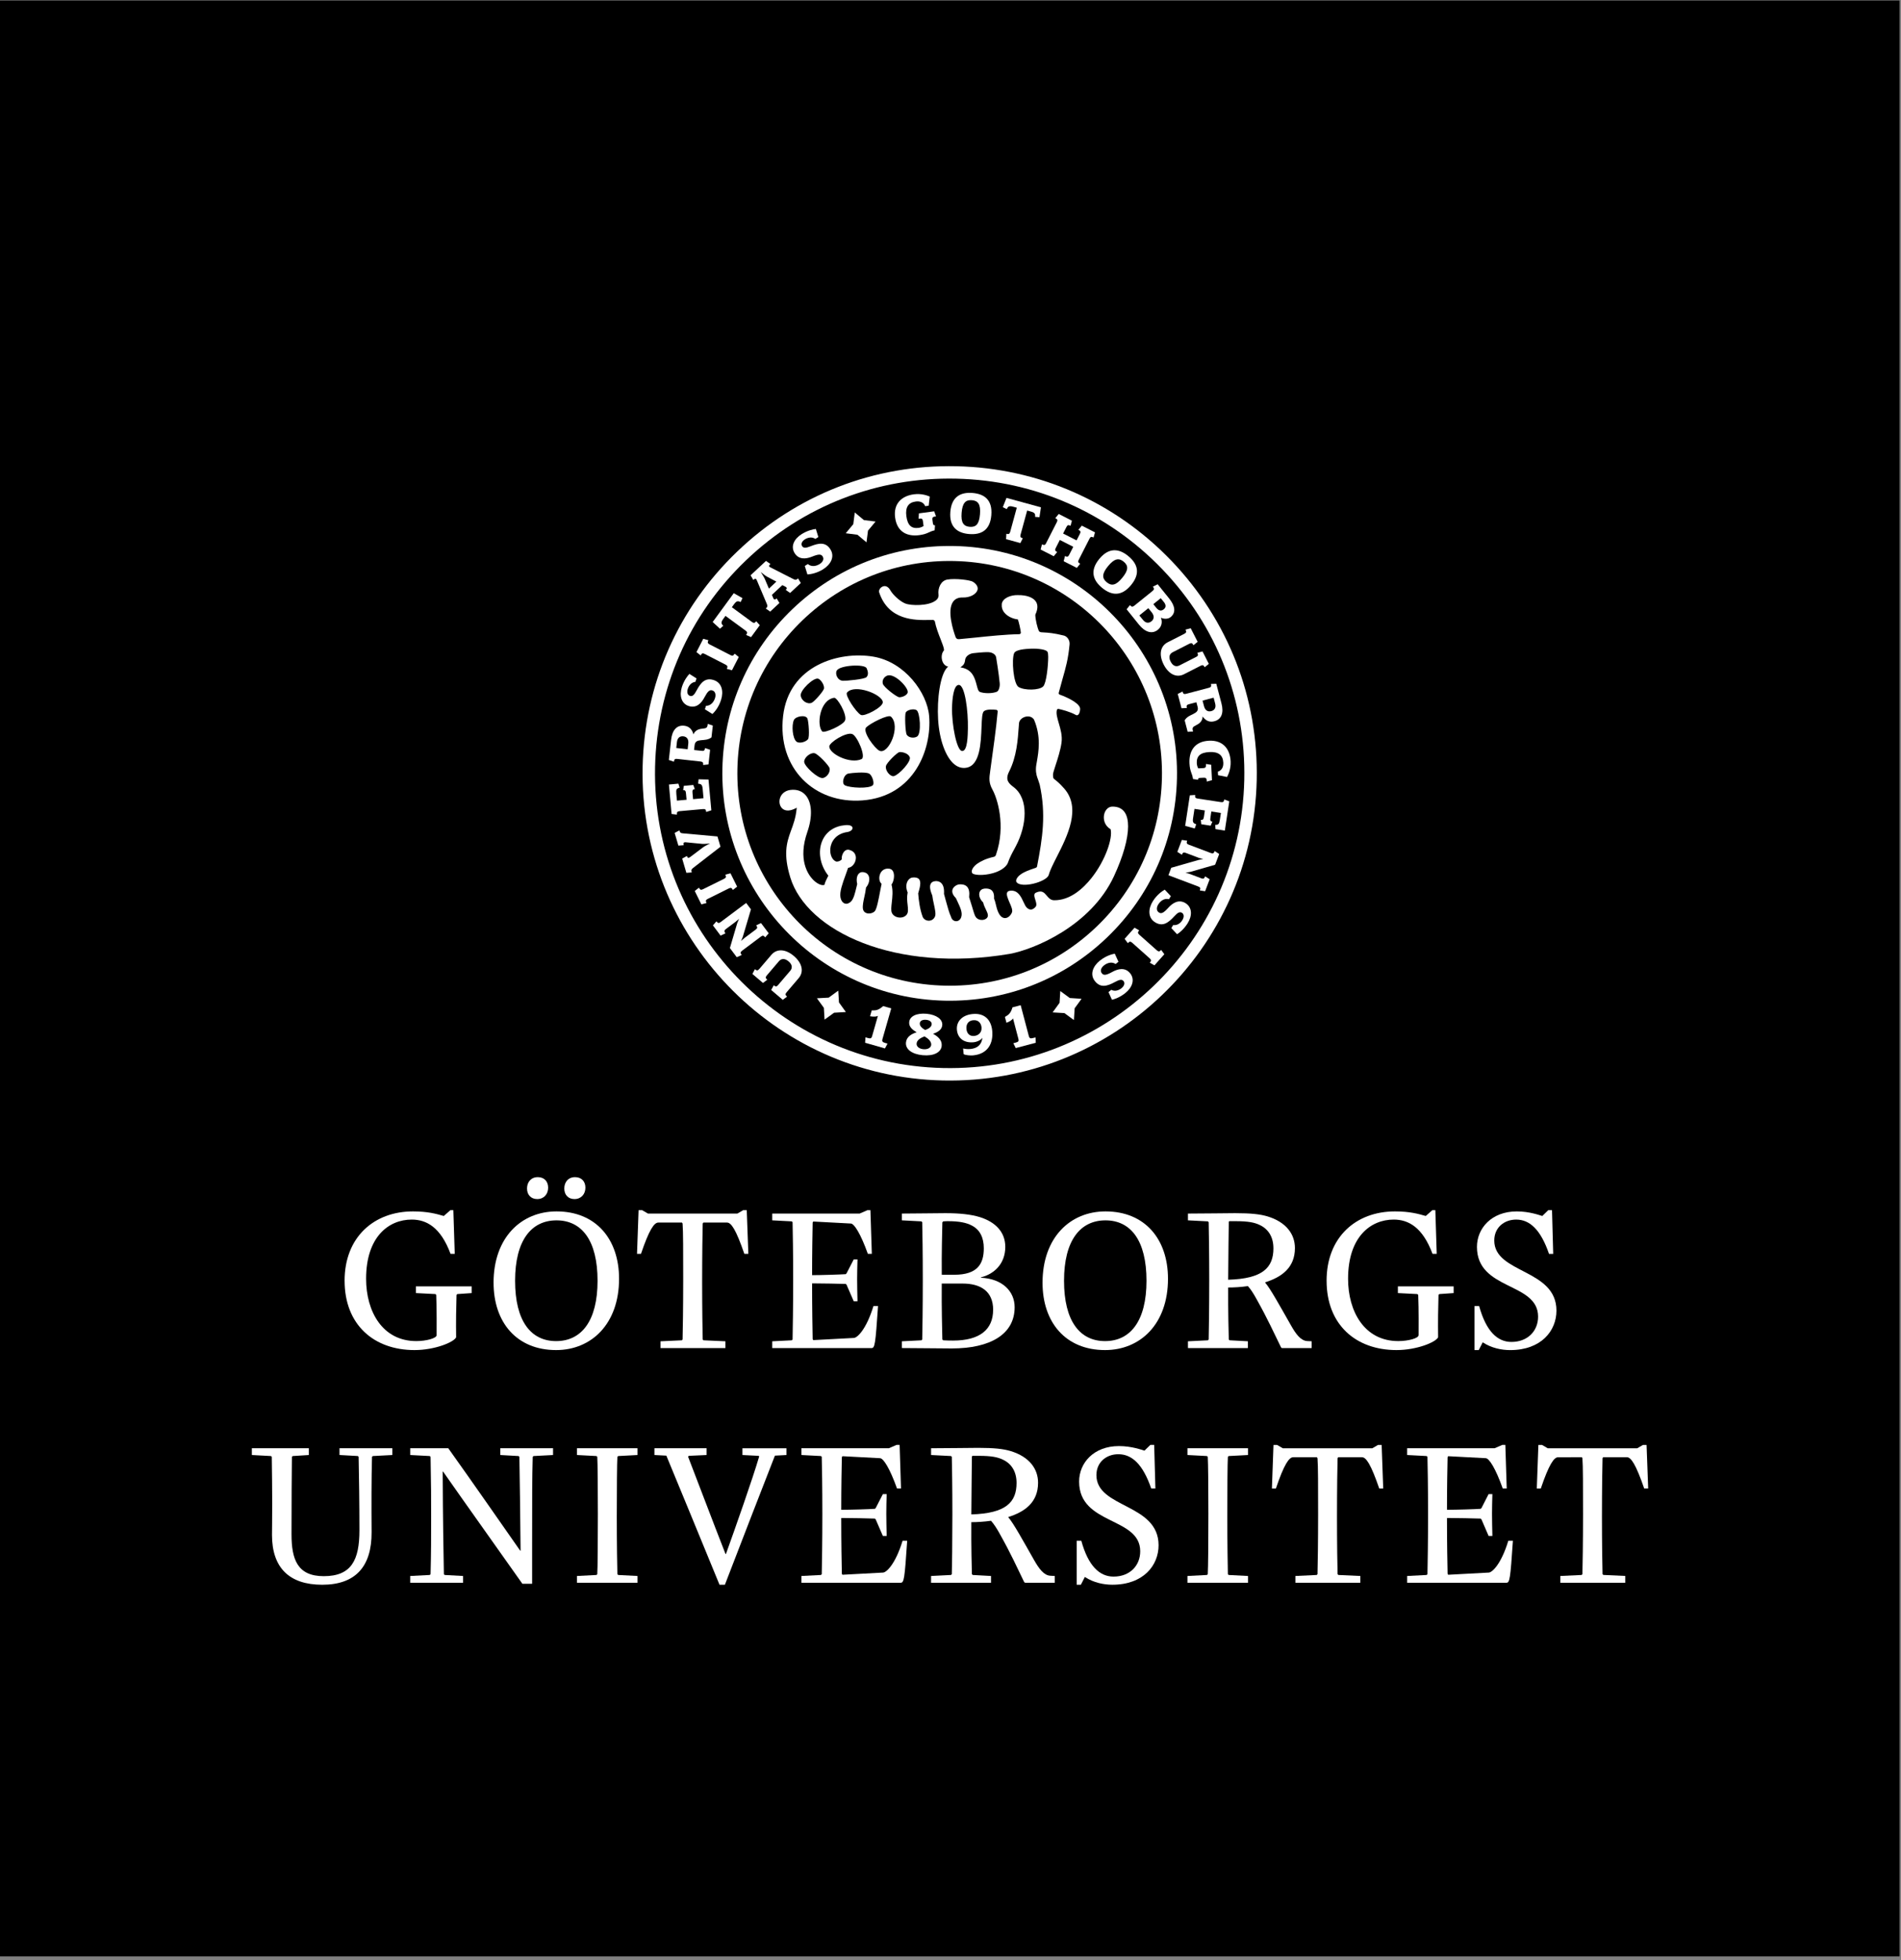 <?xml version="1.0" encoding="UTF-8" standalone="no"?>
<!-- Created with Inkscape (http://www.inkscape.org/) -->

<svg
   version="1.1"
   id="svg3472"
   width="136.067"
   height="140.267"
   viewBox="0 0 136.067 140.267"
   sodipodi:docname="gu_logo_black.svg"
   inkscape:version="1.2.2 (b0a8486541, 2022-12-01)"
   xmlns:inkscape="http://www.inkscape.org/namespaces/inkscape"
   xmlns:sodipodi="http://sodipodi.sourceforge.net/DTD/sodipodi-0.dtd"
   xmlns="http://www.w3.org/2000/svg"
   xmlns:svg="http://www.w3.org/2000/svg">
  <rect x="0" y="0" width="136.067" height="140.267" fill="#808080" stroke="none"/>
  <defs
     id="defs3476">
    <clipPath
       clipPathUnits="userSpaceOnUse"
       id="clipPath3492">
      <path
         d="M 135.242,802.02 V 201.523 H 885 V 802.02 Z"
         id="path3490" />
    </clipPath>
  </defs>
  <sodipodi:namedview
     id="namedview3474"
     pagecolor="#ffffff"
     bordercolor="#000000"
     borderopacity="0.25"
     inkscape:showpageshadow="2"
     inkscape:pageopacity="0.0"
     inkscape:pagecheckerboard="0"
     inkscape:deskcolor="#d1d1d1"
     showgrid="false"
     inkscape:zoom="2.1450138"
     inkscape:cx="30.302835"
     inkscape:cy="106.99232"
     inkscape:window-width="1920"
     inkscape:window-height="1029"
     inkscape:window-x="0"
     inkscape:window-y="27"
     inkscape:window-maximized="1"
     inkscape:current-layer="g3480">
    <inkscape:page
       x="0"
       y="0"
       id="page3478"
       width="136.067"
       height="140.267" />
  </sodipodi:namedview>
  <g
     id="g3480"
     inkscape:groupmode="layer"
     inkscape:label="Page 1"
     transform="matrix(1.333,0,0,-1.333,0,140.267)">
    <rect
       style="fill:#000000;fill-opacity:1;stroke:none;stroke-width:0.761;stroke-linecap:round;stroke-linejoin:bevel;stroke-dasharray:0.761, 0.761"
       id="rect2508"
       width="102"
       height="105"
       x="0"
       y="-105.2"
       transform="scale(1,-1)" />
    <g
       id="g3486"
       transform="scale(0.1)">
      <g
         id="g3488"
         clip-path="url(#clipPath3492)">
        <path
           d="m 425.508,725.273 c -23.543,-22.554 -36.903,-52.91 -37.61,-85.519 -1.449,-67.293 52.102,-123.231 119.387,-124.688 32.617,-0.707 63.535,11.325 87.078,33.868 23.547,22.558 36.907,52.933 37.61,85.523 1.457,67.293 -52.11,123.238 -119.395,124.684 -32.59,0.711 -63.496,-11.317 -87.07,-33.868 z m 81.953,-202.14 c -62.832,1.347 -112.852,53.594 -111.504,116.449 0.664,30.441 13.145,58.809 35.137,79.875 21.992,21.051 50.879,32.289 81.308,31.625 62.864,-1.352 112.871,-53.602 111.504,-116.449 -0.664,-30.442 -13.125,-58.809 -35.136,-79.879 -21.985,-21.035 -50.86,-32.293 -81.309,-31.621 v 0"
           style="fill:#ffffff;fill-opacity:1;fill-rule:nonzero;stroke:none"
           id="path3494" />
        <path
           d="m 395.891,756.215 c -31.825,-30.469 -49.871,-71.5 -50.828,-115.527 -1.961,-90.934 70.386,-166.485 161.292,-168.461 90.93,-1.969 166.477,70.402 168.45,161.32 v 0 c 0.957,44.019 -15.313,85.797 -45.75,117.613 -30.469,31.817 -71.516,49.863 -115.547,50.817 -44.035,0.957 -85.813,-15.289 -117.617,-45.762 z M 506.504,478.906 c -87.219,1.887 -156.649,74.399 -154.762,161.641 0.918,42.246 18.235,81.609 48.746,110.832 30.528,29.246 70.625,44.84 112.871,43.922 42.254,-0.918 81.621,-18.231 110.879,-48.766 29.219,-30.512 44.805,-70.605 43.887,-112.851 v 0 C 666.23,546.453 593.73,477.016 506.504,478.906 v 0"
           style="fill:#ffffff;fill-opacity:1;fill-rule:nonzero;stroke:none"
           id="path3496" />
      </g>
    </g>
    <path
       d="m 42.025,61.807 c -0.148,0.118 -0.207,0.342 -0.148,0.554 0.07,0.249 0.277,0.418 0.552,0.457 0.353,0.048 0.646,-0.056 0.846,-0.299 0.33,-0.407 0.36,-1.138 0.076,-1.954 -0.518,-1.486 0.034,-2.28 0.295,-2.552 0.208,-0.218 0.459,-0.339 0.606,-0.294 l 0.019,0.004 0.002,0.019 c 0.014,0.092 0.125,0.326 0.197,0.46 l 0.01,0.016 -0.014,0.016 c -0.438,0.559 -0.56,1.289 -0.312,1.862 0.211,0.486 0.648,0.783 1.228,0.834 0.277,0.025 0.386,-0.06 0.395,-0.141 0.012,-0.09 -0.092,-0.2 -0.281,-0.229 -0.619,-0.09 -0.876,-0.518 -0.912,-0.887 -0.029,-0.332 0.105,-0.626 0.322,-0.7 0.117,-0.002 0.209,0.035 0.283,0.109 l 0.01,0.01 -0.002,0.013 c -0.012,0.162 0.06,0.353 0.17,0.445 0.068,0.057 0.146,0.076 0.229,0.055 0.341,-0.086 0.365,-0.347 0.359,-0.455 -0.012,-0.25 -0.191,-0.478 -0.4,-0.51 l -0.016,-0.004 -0.137,-0.387 c -0.154,-0.421 -0.327,-0.9 -0.275,-1.18 0.033,-0.188 0.119,-0.31 0.24,-0.348 0.105,-0.033 0.226,0.007 0.33,0.112 0.141,0.14 0.213,0.443 0.297,0.793 l 0.035,0.144 -0.002,0.006 c -0.057,0.248 -0.016,0.468 0.109,0.572 0.088,0.074 0.207,0.083 0.347,0.024 0.091,-0.039 0.156,-0.12 0.182,-0.229 0.041,-0.172 -0.019,-0.387 -0.16,-0.558 L 46.5,57.579 v -0.01 c -0.016,-0.158 -0.052,-0.326 -0.088,-0.49 -0.051,-0.235 -0.101,-0.457 -0.078,-0.635 0.016,-0.118 0.084,-0.203 0.199,-0.239 0.148,-0.047 0.342,0 0.44,0.107 0.103,0.115 0.198,0.595 0.295,1.118 l 0.07,0.348 -0.012,0.013 c -0.108,0.095 -0.143,0.3 -0.08,0.485 0.062,0.188 0.206,0.304 0.393,0.319 0.15,0.012 0.258,-0.039 0.316,-0.151 0.111,-0.216 0.017,-0.576 -0.077,-0.691 l -0.011,-0.011 0.006,-0.015 c 0.084,-0.318 0.044,-0.667 0.012,-0.949 -0.026,-0.232 -0.049,-0.431 0.004,-0.554 0.055,-0.127 0.184,-0.221 0.348,-0.248 0.169,-0.029 0.334,0.021 0.434,0.131 0.111,0.125 0.088,0.315 0.064,0.539 -0.023,0.197 -0.048,0.421 8e-4,0.661 l 0.002,0.009 -0.004,0.008 c -0.094,0.23 -0.089,0.457 0.013,0.621 0.064,0.104 0.159,0.168 0.263,0.175 0.166,0.013 0.281,-0.019 0.342,-0.095 0.127,-0.155 0.033,-0.475 -0.041,-0.731 l -0.008,-0.026 c 0.026,-0.361 0.09,-0.861 0.238,-1.253 0.047,-0.126 0.176,-0.212 0.322,-0.215 0.152,-0.005 0.281,0.081 0.344,0.228 0.055,0.13 -0.003,0.397 -0.065,0.679 -0.033,0.152 -0.068,0.312 -0.082,0.447 -0.129,0.302 -0.154,0.514 -0.076,0.641 0.045,0.077 0.127,0.12 0.246,0.129 0.07,0.007 0.205,0 0.311,-0.104 0.117,-0.114 0.166,-0.309 0.148,-0.582 0,-0.009 0.109,-0.401 0.109,-0.401 0.084,-0.302 0.167,-0.615 0.273,-0.842 0.034,-0.127 0.137,-0.216 0.258,-0.222 0.123,-0.006 0.232,0.073 0.281,0.207 0.088,0.242 -0.041,0.516 -0.204,0.865 l -0.081,0.171 c -0.168,0.166 -0.225,0.324 -0.176,0.466 0.055,0.152 0.229,0.256 0.362,0.268 0.125,0.009 0.3,-0.004 0.414,-0.122 0.106,-0.112 0.144,-0.3 0.114,-0.557 l -0.003,-0.005 0.158,-0.505 c 0.059,-0.197 0.107,-0.369 0.158,-0.489 0.053,-0.122 0.159,-0.204 0.299,-0.227 0.134,-0.023 0.266,0.017 0.344,0.103 0.104,0.115 0.029,0.27 -0.057,0.45 -0.055,0.112 -0.115,0.237 -0.143,0.371 l -0.002,0.009 -0.008,0.006 c -0.172,0.168 -0.244,0.383 -0.186,0.547 0.041,0.115 0.138,0.182 0.275,0.194 0.172,0.013 0.303,-0.023 0.385,-0.105 0.091,-0.089 0.131,-0.234 0.118,-0.434 l -7e-4,-0.008 0.004,-0.007 c 0.045,-0.102 0.072,-0.212 0.1,-0.331 0.039,-0.165 0.082,-0.334 0.176,-0.492 0.089,-0.142 0.206,-0.216 0.33,-0.207 0.143,0.012 0.275,0.127 0.35,0.299 0.051,0.125 -0.035,0.324 -0.129,0.535 -0.092,0.216 -0.189,0.439 -0.121,0.552 0.029,0.049 0.086,0.076 0.178,0.084 0.398,0.031 0.566,-0.331 0.699,-0.62 0.059,-0.124 0.107,-0.231 0.169,-0.289 0.075,-0.073 0.15,-0.106 0.224,-0.104 0.109,0.003 0.194,0.084 0.248,0.144 0.08,0.088 0.033,0.235 -0.012,0.377 -0.062,0.194 -0.094,0.327 0.033,0.386 0.32,0.148 0.441,0.004 0.582,-0.162 0.1,-0.118 0.203,-0.243 0.389,-0.246 0.872,-0.013 1.574,0.642 2.013,1.194 0.753,0.953 1.145,2.139 1.027,2.61 l -0.003,0.012 -0.01,0.006 c -0.324,0.192 -0.398,0.545 -0.33,0.809 0.062,0.237 0.232,0.393 0.429,0.397 0.309,0.005 0.536,-0.102 0.678,-0.319 0.117,-0.178 0.173,-0.43 0.173,-0.742 0,-0.664 -0.259,-1.596 -0.754,-2.668 -1.245,-2.692 -4.333,-3.95 -5.604,-4.178 -6.154,-1.038 -10.896,1.217 -11.781,4.106 -0.373,1.225 -0.207,1.842 0.029,2.484 0.131,0.352 0.266,0.717 0.312,1.202 l 0.006,0.055 -0.049,-0.026 c -0.291,-0.154 -0.542,-0.167 -0.707,-0.033 v 0"
       style="fill:#ffffff;fill-opacity:1;fill-rule:nonzero;stroke:none;stroke-width:0.1"
       id="path3498" />
    <path
       d="m 50.242,72.985 c 0.117,0.089 0.17,0.2 0.152,0.329 -0.043,0.339 0.125,0.739 0.471,0.799 0.436,0.076 1.236,-0.024 1.383,-0.121 0.201,-0.132 0.285,-0.289 0.238,-0.445 -0.076,-0.233 -0.418,-0.407 -0.785,-0.396 -0.232,0.008 -0.408,-0.067 -0.52,-0.221 -0.348,-0.478 0.009,-1.57 0.127,-1.893 0.031,-0.094 0.105,-0.138 0.205,-0.122 -0.003,0 0.859,0.084 0.859,0.084 0.723,0.075 1.621,0.17 2.367,0.182 -0.002,0 0.059,0.027 0.059,0.027 l 0.018,0.053 c -0.014,0.169 -0.115,0.607 -0.158,0.699 l -0.008,0.016 -0.018,0.002 c -0.174,0.016 -0.505,0.122 -0.695,0.352 -0.115,0.136 -0.162,0.298 -0.145,0.48 0.048,0.312 0.495,0.486 0.878,0.468 0.451,0.007 0.81,-0.124 0.955,-0.35 0.115,-0.177 0.103,-0.412 -0.031,-0.696 l -0.002,-0.006 v -0.006 c 0,-0.239 0.113,-0.707 0.193,-0.868 0.029,-0.058 0.113,-0.067 0.129,-0.068 l 0.127,-0.008 c 0.238,-0.014 0.536,-0.032 1.088,-0.169 0.164,-0.042 0.324,-0.241 0.303,-0.472 -0.073,-0.787 -0.203,-1.241 -0.382,-1.869 l -0.2,-0.732 c -0.007,-0.029 0.003,-0.079 0.04,-0.092 v 0 c 0.523,-0.188 1.125,-0.506 1.109,-0.784 -0.016,-0.225 -0.084,-0.293 -0.125,-0.316 -0.032,-0.016 -0.068,-0.016 -0.102,0.002 -0.314,0.179 -0.787,0.296 -0.941,0.326 -0.025,0.006 -0.07,-0.022 -0.078,-0.049 -0.056,-0.188 0.016,-0.432 0.098,-0.714 0.094,-0.318 0.201,-0.679 0.148,-1.05 -0.055,-0.404 -0.211,-0.882 -0.325,-1.231 -0.077,-0.239 -0.134,-0.412 -0.132,-0.48 0.003,-0.19 0.007,-0.201 0.117,-0.284 0.077,-0.059 0.222,-0.17 0.479,-0.46 0.939,-1.057 0.17,-2.569 -0.391,-3.672 -0.195,-0.384 -0.365,-0.718 -0.432,-0.969 -0.043,-0.17 -0.389,-0.368 -0.818,-0.471 -0.425,-0.102 -0.777,-0.076 -0.901,0.064 -0.027,0.029 -0.036,0.066 -0.032,0.111 0.013,0.102 0.103,0.222 0.245,0.322 0.227,0.157 0.455,0.233 0.801,0.35 0.047,0.016 0.078,0.051 0.079,0.094 0.293,1.508 0.488,2.791 0.138,4.378 l -0.08,0.245 c -0.062,0.166 -0.129,0.338 -0.121,0.613 0,0.096 0.023,0.228 0.051,0.381 0.092,0.532 0.233,1.333 -0.154,2.248 -0.096,0.146 -0.273,0.204 -0.462,0.153 -0.164,-0.043 -0.335,-0.173 -0.346,-0.364 L 54.707,66.272 c -0.055,-0.777 -0.113,-1.658 -0.525,-2.475 -0.23,-0.457 0.006,-0.64 0.236,-0.818 l 0.014,-0.01 c 0.829,-0.642 0.691,-2.07 0.125,-3.148 l -0.087,-0.165 c -0.116,-0.21 -0.246,-0.451 -0.355,-0.757 l -0.039,-0.078 c -0.187,-0.277 -0.612,-0.479 -1.143,-0.546 -0.371,-0.045 -0.646,-4e-4 -0.716,0.065 -0.03,0.033 -0.042,0.079 -0.036,0.131 0.019,0.138 0.157,0.296 0.286,0.384 0.185,0.126 0.439,0.27 0.906,0.376 0.008,0.001 0.082,0.021 0.105,0.104 0.55,1.586 0.06,3.05 -0.176,3.48 -0.22,0.4 -0.19,0.621 -0.127,1.06 l 0.043,0.317 c 0.09,0.638 0.278,1.969 0.353,2.839 0.004,0.032 -0.023,0.083 -0.071,0.088 -0.151,0.017 -0.52,0.046 -0.665,-0.071 -0.101,-0.082 -0.113,-0.403 -0.131,-0.846 -0.033,-0.874 -0.08,-2.07 -0.82,-2.191 -0.225,-0.037 -0.438,0.024 -0.631,0.178 -0.473,0.377 -0.818,1.329 -0.881,2.421 -0.064,1.077 0.107,2.418 0.502,2.796 l 0.037,0.035 -0.049,0.014 c -0.125,0.037 -0.225,0.152 -0.272,0.316 -0.055,0.195 -0.019,0.411 0.092,0.535 l 0.008,0.008 v 0.011 c 0,0.12 -0.08,0.322 -0.18,0.578 -0.113,0.283 -0.25,0.636 -0.315,0.972 -0.005,0.03 -0.06,0.068 -0.095,0.071 l -0.236,-0.002 c -0.698,-0.013 -2.152,-0.039 -2.655,1.477 -0.038,0.111 0.046,0.256 0.18,0.316 0.154,0.068 0.309,-0.005 0.416,-0.195 0.133,-0.237 0.502,-0.591 0.801,-0.712 0.316,-0.128 1.252,-0.138 1.631,0.155 z m 0.878,-5.738 c -0.02,-0.909 0.247,-2.303 0.532,-2.336 0.307,-0.035 0.312,0.861 0.32,1.211 0.018,0.909 -0.152,2.329 -0.487,2.335 -0.286,0.007 -0.357,-0.788 -0.364,-1.209 z m 1.138,2.914 C 52.039,70.135 51.847,69.981 51.826,69.817 51.803,69.605 51.736,69.522 51.625,69.443 l -0.057,-0.04 0.067,-0.014 c 0.583,-0.113 0.706,-0.567 0.798,-0.898 0.047,-0.176 0.085,-0.371 0.182,-0.409 0.227,-0.087 0.645,-0.094 0.906,0.006 0.119,0.045 0.18,0.303 0.158,0.474 -0.039,0.456 -0.193,1.39 -0.193,1.39 -0.051,0.195 -0.277,0.259 -0.413,0.265 -0.118,0.002 -0.352,-0.004 -0.815,-0.056 z m 3.129,0.243 c -0.373,-0.012 -0.852,-0.058 -0.932,-0.243 -0.144,-0.337 -0.041,-1.651 0.24,-1.817 0.324,-0.19 1.1,-0.181 1.318,0.031 0.172,0.166 0.271,1.117 0.271,1.583 0,0.127 -0.011,0.226 -0.038,0.275 -0.062,0.127 -0.506,0.182 -0.859,0.171 v 0"
       style="fill:#ffffff;fill-opacity:1;fill-rule:nonzero;stroke:none;stroke-width:0.1"
       id="path3500" />
    <path
       d="m 45.898,77.715 -0.08,-0.629 -0.406,-0.487 0.629,-0.08 0.486,-0.407 0.081,0.629 0.406,0.486 -0.629,0.081 -0.486,0.407 v 0"
       style="fill:#ffffff;fill-opacity:1;fill-rule:nonzero;stroke:none;stroke-width:0.1"
       id="path3502" />
    <path
       d="m 57.666,50.466 -0.512,0.374 -0.633,0.037 0.373,0.514 0.039,0.633 0.51,-0.375 0.633,-0.041 -0.372,-0.51 -0.039,-0.632 v 0"
       style="fill:#ffffff;fill-opacity:1;fill-rule:nonzero;stroke:none;stroke-width:0.1"
       id="path3504" />
    <path
       d="m 44.275,50.489 0.512,0.371 0.633,0.037 -0.371,0.515 -0.038,0.633 -0.512,-0.375 -0.634,-0.035 0.373,-0.513 0.037,-0.633 v 0"
       style="fill:#ffffff;fill-opacity:1;fill-rule:nonzero;stroke:none;stroke-width:0.1"
       id="path3506" />
    <path
       d="m 40.773,53.21 0.645,0.756 c 0.293,0.345 0.762,0.319 1.209,-0.061 0.451,-0.384 0.551,-0.845 0.258,-1.189 l -0.645,-0.756 c -0.08,-0.094 -0.084,-0.145 0.021,-0.236 l -0.229,-0.173 -0.623,0.53 0.139,0.253 c 0.105,-0.089 0.156,-0.078 0.234,0.015 l 0.649,0.76 c 0.128,0.15 0.116,0.335 -0.085,0.505 -0.207,0.177 -0.393,0.161 -0.521,0.011 l -0.648,-0.76 c -0.079,-0.093 -0.082,-0.145 0.021,-0.234 l -0.229,-0.173 -0.568,0.483 0.135,0.256 c 0.105,-0.091 0.156,-0.079 0.236,0.014 v 0"
       style="fill:#ffffff;fill-opacity:1;fill-rule:nonzero;stroke:none;stroke-width:0.1"
       id="path3508" />
    <path
       d="m 38.701,55.731 1.364,1.022 0.258,-0.343 -0.428,-1.443 c -0.029,-0.1 -0.107,-0.258 -0.107,-0.258 0,0 0.123,0.114 0.184,0.161 l 0.602,0.45 c 0.095,0.071 0.113,0.12 0.03,0.231 l 0.26,0.122 0.412,-0.548 -0.188,-0.219 c -0.084,0.111 -0.139,0.109 -0.232,0.039 l -1.004,-0.752 c -0.097,-0.073 -0.111,-0.123 -0.027,-0.234 l -0.264,-0.119 -0.369,0.492 0.387,1.312 c 0.031,0.102 0.112,0.263 0.112,0.263 0,0 -0.126,-0.117 -0.195,-0.168 L 38.982,55.355 C 38.885,55.282 38.871,55.232 38.953,55.121 l -0.26,-0.122 -0.412,0.55 0.189,0.217 c 0.083,-0.112 0.134,-0.109 0.231,-0.035 v 0"
       style="fill:#ffffff;fill-opacity:1;fill-rule:nonzero;stroke:none;stroke-width:0.1"
       id="path3510" />
    <path
       d="M 39.225,58.344 39.58,57.628 39.353,57.45 c -0.062,0.125 -0.115,0.132 -0.223,0.08 l -1.12,-0.556 c -0.111,-0.055 -0.134,-0.1 -0.072,-0.225 l -0.278,-0.072 -0.355,0.718 0.226,0.178 c 0.062,-0.125 0.113,-0.135 0.222,-0.081 l 1.123,0.555 c 0.105,0.052 0.132,0.101 0.071,0.225 l 0.277,0.072 v 0"
       style="fill:#ffffff;fill-opacity:1;fill-rule:nonzero;stroke:none;stroke-width:0.1"
       id="path3512" />
    <path
       d="m 36.681,60.489 1.844,-0.167 0.162,-0.551 -1.46,-1.131 c -0.107,-0.082 -0.119,-0.126 -0.083,-0.249 l -0.289,-0.021 -0.225,0.764 0.253,0.14 c 0.035,-0.109 0.08,-0.125 0.173,-0.059 l 0.706,0.532 c 0.118,0.082 0.366,0.2 0.366,0.2 0,0 -0.274,-0.032 -0.418,-0.023 l -0.887,0.086 c -0.119,0.008 -0.144,-0.043 -0.111,-0.156 l -0.286,-0.022 -0.201,0.68 0.254,0.137 c 0.037,-0.127 0.07,-0.15 0.204,-0.161 v 0"
       style="fill:#ffffff;fill-opacity:1;fill-rule:nonzero;stroke:none;stroke-width:0.1"
       id="path3514" />
    <path
       d="m 38.044,63.378 0.152,-1.653 -0.276,-0.088 c -0.013,0.14 -0.059,0.166 -0.177,0.155 L 36.496,61.68 C 36.375,61.669 36.334,61.633 36.348,61.494 l -0.287,0.037 -0.143,1.579 0.509,0.047 0.066,-0.218 c -0.165,-0.039 -0.199,-0.088 -0.177,-0.327 l 0.033,-0.366 0.517,0.047 -0.031,0.331 c -0.013,0.143 -0.041,0.193 -0.152,0.183 l 0.035,0.232 0.509,0.047 0.081,-0.223 C 37.192,62.852 37.171,62.8 37.185,62.657 l 0.03,-0.332 0.561,0.051 -0.046,0.508 c -0.021,0.223 -0.087,0.259 -0.242,0.273 l 0.023,0.235 0.532,-0.014 v 0"
       style="fill:#ffffff;fill-opacity:1;fill-rule:nonzero;stroke:none;stroke-width:0.1"
       id="path3516" />
    <path
       d="m 38.275,66.276 -0.071,-0.633 c -0.335,-0.277 -0.859,0.009 -0.907,-0.424 l -0.029,-0.255 0.407,-0.045 c 0.118,-0.014 0.165,0.01 0.181,0.148 l 0.274,-0.091 -0.088,-0.787 -0.287,-0.031 c 0.016,0.142 -0.026,0.173 -0.143,0.188 l -1.245,0.138 c -0.117,0.015 -0.165,-0.012 -0.18,-0.15 l -0.273,0.094 0.121,1.078 c 0.057,0.522 0.306,0.806 0.704,0.761 0.26,-0.029 0.424,-0.188 0.495,-0.464 0.102,0.257 0.355,0.296 0.507,0.31 0.176,0.016 0.24,0.045 0.257,0.206 l 0.006,0.048 z m -1.927,-0.887 -0.035,-0.318 0.611,-0.068 0.034,0.307 c 0.026,0.232 -0.078,0.366 -0.264,0.387 -0.187,0.021 -0.32,-0.079 -0.346,-0.307 v 0"
       style="fill:#ffffff;fill-opacity:1;fill-rule:nonzero;stroke:none;stroke-width:0.1"
       id="path3518" />
    <path
       d="M 38.718,67.653 C 38.59,67.252 38.367,67.002 38.255,66.896 l -0.405,0.254 0.06,0.186 c 0.256,-0.002 0.416,0.203 0.484,0.414 0.052,0.162 0.03,0.357 -0.142,0.412 -0.148,0.047 -0.25,-0.044 -0.418,-0.358 -0.166,-0.323 -0.434,-0.613 -0.85,-0.48 -0.403,0.129 -0.515,0.565 -0.369,1.024 0.114,0.351 0.3,0.595 0.403,0.701 l 0.382,-0.243 -0.059,-0.183 c -0.223,-0.024 -0.356,-0.207 -0.409,-0.373 -0.059,-0.182 -0.018,-0.338 0.119,-0.381 0.132,-0.043 0.229,0.055 0.351,0.288 0.227,0.428 0.47,0.708 0.923,0.561 0.444,-0.143 0.537,-0.615 0.392,-1.065 v 0"
       style="fill:#ffffff;fill-opacity:1;fill-rule:nonzero;stroke:none;stroke-width:0.1"
       id="path3520" />
    <path
       d="m 39.669,69.956 -0.366,-0.713 -0.277,0.077 c 0.062,0.124 0.037,0.172 -0.066,0.226 l -1.116,0.572 c -0.109,0.055 -0.159,0.047 -0.223,-0.078 l -0.224,0.181 0.365,0.713 0.277,-0.076 C 37.977,70.734 38,70.687 38.107,70.63 l 1.115,-0.571 c 0.103,-0.053 0.159,-0.045 0.223,0.077 l 0.224,-0.18 v 0"
       style="fill:#ffffff;fill-opacity:1;fill-rule:nonzero;stroke:none;stroke-width:0.1"
       id="path3522" />
    <path
       d="m 39.767,72.905 c -0.132,0.068 -0.213,0.074 -0.346,-0.107 l -0.124,-0.17 1.076,-0.789 c 0.096,-0.069 0.148,-0.074 0.232,0.037 l 0.192,-0.213 -0.469,-0.64 -0.264,0.117 c 0.084,0.115 0.062,0.163 -0.031,0.234 l -1.078,0.79 -0.123,-0.169 C 38.698,71.811 38.73,71.737 38.834,71.631 l -0.173,-0.158 -0.393,0.362 1.132,1.546 0.468,-0.264 -0.1,-0.212 v 0"
       style="fill:#ffffff;fill-opacity:1;fill-rule:nonzero;stroke:none;stroke-width:0.1"
       id="path3524" />
    <path
       d="m 43,73.928 -0.575,-0.535 -0.234,0.165 c 0.075,0.071 0.083,0.12 -0.028,0.179 l -0.155,0.078 -0.559,-0.522 0.066,-0.161 c 0.049,-0.121 0.106,-0.105 0.188,-0.03 l 0.15,-0.246 -0.497,-0.463 -0.236,0.165 c 0.092,0.086 0.105,0.132 0.053,0.254 l -0.539,1.272 c -0.034,0.078 -0.085,0.102 -0.185,0.009 l -0.146,0.25 0.827,0.771 0.237,-0.164 c -0.1,-0.095 -0.088,-0.14 -0.007,-0.179 l 1.237,-0.629 c 0.115,-0.06 0.161,-0.055 0.255,0.033 z m -1.828,0.348 c -0.107,0.062 -0.324,0.245 -0.324,0.245 0,0 0.156,-0.243 0.209,-0.352 l 0.231,-0.541 0.4,0.375 -0.516,0.274 v 0"
       style="fill:#ffffff;fill-opacity:1;fill-rule:nonzero;stroke:none;stroke-width:0.1"
       id="path3526" />
    <path
       d="m 44.199,74.665 c -0.357,-0.221 -0.689,-0.268 -0.844,-0.277 l -0.141,0.456 0.164,0.102 c 0.195,-0.166 0.449,-0.115 0.638,0.003 0.145,0.09 0.254,0.251 0.158,0.405 -0.082,0.133 -0.221,0.129 -0.551,-0.002 -0.336,-0.139 -0.729,-0.185 -0.957,0.184 -0.223,0.361 -0.027,0.764 0.384,1.019 0.312,0.194 0.611,0.26 0.758,0.274 l 0.134,-0.433 -0.162,-0.1 c -0.185,0.127 -0.404,0.073 -0.553,-0.019 -0.164,-0.101 -0.232,-0.246 -0.158,-0.367 0.074,-0.119 0.211,-0.108 0.457,-0.009 0.447,0.181 0.814,0.236 1.066,-0.169 0.246,-0.396 0.01,-0.816 -0.393,-1.065 v 0"
       style="fill:#ffffff;fill-opacity:1;fill-rule:nonzero;stroke:none;stroke-width:0.1"
       id="path3528" />
    <path
       d="m 50.222,77.501 c -0.146,-0.019 -0.169,-0.068 -0.155,-0.182 l 0.023,-0.166 c 0.016,-0.11 0.043,-0.135 0.116,-0.125 l -0.02,-0.272 c -0.305,-0.062 -0.357,-0.195 -0.822,-0.258 -0.623,-0.085 -1.192,0.147 -1.299,0.94 -0.1,0.727 0.325,1.16 1.002,1.252 0.408,0.055 0.723,-0.064 0.857,-0.12 l -0.058,-0.492 -0.186,-0.025 c -0.092,0.215 -0.291,0.28 -0.51,0.25 -0.389,-0.053 -0.566,-0.301 -0.502,-0.787 0.066,-0.49 0.273,-0.678 0.658,-0.628 0.091,0.013 0.205,0.056 0.266,0.1 L 49.557,77.25 c -0.016,0.114 -0.049,0.155 -0.197,0.135 l -0.037,-0.005 0.019,0.287 0.82,0.111 0.098,-0.271 -0.038,-0.006 v 0"
       style="fill:#ffffff;fill-opacity:1;fill-rule:nonzero;stroke:none;stroke-width:0.1"
       id="path3530" />
    <path
       d="m 52.039,76.557 c -0.646,0.053 -1.075,0.388 -1.01,1.192 0.065,0.804 0.543,1.066 1.189,1.014 0.655,-0.053 1.078,-0.387 1.012,-1.191 -0.065,-0.805 -0.536,-1.068 -1.191,-1.014 z m 0.146,1.817 c -0.332,0.027 -0.507,-0.144 -0.55,-0.675 -0.043,-0.53 0.103,-0.727 0.435,-0.754 0.34,-0.027 0.508,0.144 0.551,0.675 0.042,0.531 -0.096,0.727 -0.436,0.754 v 0"
       style="fill:#ffffff;fill-opacity:1;fill-rule:nonzero;stroke:none;stroke-width:0.1"
       id="path3532" />
    <path
       d="m 55.582,77.479 c 0.014,0.148 -0.008,0.226 -0.227,0.285 l -0.201,0.056 -0.352,-1.289 c -0.03,-0.114 -0.016,-0.165 0.117,-0.202 l -0.129,-0.256 -0.768,0.209 0.015,0.289 c 0.136,-0.037 0.176,-0.002 0.208,0.113 l 0.352,1.288 -0.203,0.055 c -0.217,0.059 -0.273,0.003 -0.337,-0.132 l -0.21,0.105 0.197,0.498 1.85,-0.505 -0.079,-0.53 -0.233,0.016 v 0"
       style="fill:#ffffff;fill-opacity:1;fill-rule:nonzero;stroke:none;stroke-width:0.1"
       id="path3534" />
    <path
       d="m 57.822,74.739 -0.707,0.359 0.071,0.279 c 0.128,-0.064 0.175,-0.036 0.227,0.069 l 0.218,0.427 -0.723,0.367 -0.217,-0.428 c -0.053,-0.105 -0.051,-0.158 0.074,-0.221 l -0.182,-0.225 -0.706,0.36 0.074,0.279 c 0.126,-0.065 0.172,-0.037 0.224,0.068 l 0.569,1.116 c 0.055,0.108 0.05,0.158 -0.078,0.223 l 0.184,0.223 0.707,-0.361 L 57.484,77 c -0.124,0.063 -0.169,0.038 -0.224,-0.07 l -0.176,-0.345 0.723,-0.368 0.176,0.345 c 0.055,0.108 0.049,0.159 -0.078,0.223 l 0.184,0.223 0.707,-0.361 -0.076,-0.277 c -0.125,0.064 -0.168,0.039 -0.223,-0.07 L 57.928,75.184 C 57.873,75.079 57.879,75.026 58.002,74.964 l -0.18,-0.225 v 0"
       style="fill:#ffffff;fill-opacity:1;fill-rule:nonzero;stroke:none;stroke-width:0.1"
       id="path3536" />
    <path
       d="m 59.178,73.668 c -0.5,0.411 -0.663,0.931 -0.151,1.554 0.514,0.623 1.057,0.565 1.555,0.154 0.51,-0.418 0.666,-0.935 0.152,-1.557 C 60.221,73.196 59.685,73.25 59.178,73.668 Z m 1.157,1.407 c -0.257,0.212 -0.497,0.172 -0.835,-0.238 -0.34,-0.412 -0.332,-0.656 -0.074,-0.867 0.262,-0.217 0.498,-0.173 0.836,0.239 0.338,0.412 0.336,0.65 0.073,0.867 v 0"
       style="fill:#ffffff;fill-opacity:1;fill-rule:nonzero;stroke:none;stroke-width:0.1"
       id="path3538" />
    <path
       d="m 61.152,71.7 -0.658,0.818 0.18,0.225 c 0.088,-0.108 0.143,-0.104 0.236,-0.03 l 0.975,0.786 c 0.094,0.076 0.105,0.126 0.019,0.235 l 0.259,0.127 0.616,-0.764 c 0.33,-0.411 0.369,-0.764 0.078,-1 -0.137,-0.109 -0.357,-0.112 -0.521,-0.03 0.102,-0.266 0.02,-0.502 -0.165,-0.65 -0.312,-0.252 -0.689,-0.126 -1.019,0.283 z m 0.508,0.877 -0.482,-0.389 0.193,-0.237 c 0.146,-0.182 0.312,-0.195 0.459,-0.076 0.144,0.115 0.162,0.29 0.013,0.477 z m 0.27,0.216 0.159,-0.199 c 0.136,-0.167 0.278,-0.177 0.397,-0.078 0.121,0.096 0.143,0.224 0.006,0.395 l -0.166,0.203 -0.397,-0.321 v 0"
       style="fill:#ffffff;fill-opacity:1;fill-rule:nonzero;stroke:none;stroke-width:0.1"
       id="path3540" />
    <path
       d="M 64.465,69.484 63.578,69.032 c -0.402,-0.207 -0.826,-0.004 -1.094,0.52 -0.268,0.527 -0.186,0.991 0.218,1.196 L 63.59,71.2 c 0.107,0.055 0.129,0.102 0.067,0.226 l 0.28,0.073 0.372,-0.729 -0.225,-0.18 c -0.065,0.124 -0.113,0.132 -0.223,0.077 l -0.889,-0.453 c -0.177,-0.09 -0.236,-0.265 -0.115,-0.501 0.121,-0.242 0.299,-0.3 0.475,-0.21 l 0.891,0.454 c 0.109,0.055 0.131,0.102 0.068,0.223 l 0.279,0.076 0.34,-0.668 -0.223,-0.182 c -0.062,0.124 -0.115,0.133 -0.223,0.078 v 0"
       style="fill:#ffffff;fill-opacity:1;fill-rule:nonzero;stroke:none;stroke-width:0.1"
       id="path3542" />
    <path
       d="m 63.773,65.94 -0.161,0.616 c 0.212,0.379 0.805,0.301 0.695,0.723 l -0.066,0.248 -0.397,-0.104 c -0.115,-0.03 -0.15,-0.069 -0.115,-0.203 l -0.287,-0.016 -0.203,0.768 0.257,0.132 c 0.036,-0.137 0.086,-0.153 0.2,-0.122 l 1.211,0.32 c 0.115,0.031 0.148,0.072 0.115,0.207 l 0.287,0.011 0.277,-1.049 c 0.136,-0.508 0.006,-0.863 -0.381,-0.964 -0.252,-0.067 -0.463,0.022 -0.629,0.255 -0.002,-0.279 -0.223,-0.406 -0.361,-0.474 -0.158,-0.079 -0.207,-0.126 -0.164,-0.285 l 0.012,-0.047 z m 1.475,1.523 -0.081,0.309 -0.595,-0.157 0.079,-0.3 c 0.059,-0.225 0.205,-0.313 0.387,-0.265 0.182,0.048 0.27,0.19 0.21,0.412 v 0"
       style="fill:#ffffff;fill-opacity:1;fill-rule:nonzero;stroke:none;stroke-width:0.1"
       id="path3544" />
    <path
       d="m 64.799,63.307 c -0.008,0.145 -0.053,0.175 -0.168,0.169 l -0.166,-0.008 c -0.111,-0.005 -0.139,-0.031 -0.137,-0.104 l -0.27,0.043 c -0.035,0.307 -0.164,0.371 -0.188,0.84 -0.031,0.63 0.25,1.175 1.047,1.215 0.734,0.036 1.128,-0.422 1.163,-1.107 0.019,-0.409 -0.125,-0.713 -0.193,-0.841 l -0.484,0.097 -0.01,0.188 c 0.223,0.073 0.305,0.266 0.293,0.489 -0.019,0.392 -0.252,0.59 -0.742,0.565 -0.493,-0.024 -0.699,-0.215 -0.682,-0.6 0.005,-0.095 0.039,-0.212 0.078,-0.276 l 0.263,0.014 c 0.114,0.005 0.159,0.035 0.152,0.184 l -0.003,0.039 0.285,-0.045 0.041,-0.827 -0.279,-0.073 -0.002,0.038 v 0"
       style="fill:#ffffff;fill-opacity:1;fill-rule:nonzero;stroke:none;stroke-width:0.1"
       id="path3546" />
    <path
       d="m 63.639,60.891 0.25,1.64 0.287,0.019 c -0.021,-0.137 0.019,-0.175 0.137,-0.194 l 1.237,-0.188 c 0.121,-0.02 0.167,0.006 0.189,0.142 l 0.268,-0.103 -0.238,-1.568 -0.504,0.078 -0.012,0.227 c 0.166,-7e-4 0.212,0.037 0.248,0.275 l 0.057,0.364 -0.514,0.079 -0.049,-0.33 c -0.023,-0.141 -0.006,-0.196 0.105,-0.213 l -0.092,-0.218 -0.505,0.078 -0.024,0.236 c 0.115,-0.017 0.144,0.03 0.168,0.171 l 0.049,0.331 -0.557,0.085 -0.077,-0.505 c -0.034,-0.22 0.023,-0.271 0.169,-0.321 L 64.152,60.75 63.639,60.891 v 0"
       style="fill:#ffffff;fill-opacity:1;fill-rule:nonzero;stroke:none;stroke-width:0.1"
       id="path3548" />
    <path
       d="m 64.334,57.639 -1.594,0.602 0.15,0.4 1.445,0.414 c 0.1,0.03 0.275,0.048 0.275,0.048 0,0 -0.164,0.043 -0.234,0.07 l -0.703,0.266 c -0.109,0.041 -0.162,0.031 -0.211,-0.099 l -0.244,0.155 0.242,0.641 0.285,-0.041 c -0.049,-0.129 -0.018,-0.175 0.094,-0.217 l 1.171,-0.442 c 0.115,-0.043 0.165,-0.028 0.214,0.102 l 0.242,-0.157 -0.219,-0.577 -1.314,-0.379 c -0.102,-0.027 -0.279,-0.045 -0.279,-0.045 0,0 0.164,-0.044 0.244,-0.075 l 0.6,-0.227 c 0.113,-0.043 0.165,-0.027 0.212,0.102 l 0.244,-0.155 -0.244,-0.644 -0.283,0.043 c 0.049,0.131 0.02,0.172 -0.094,0.215 v 0"
       style="fill:#ffffff;fill-opacity:1;fill-rule:nonzero;stroke:none;stroke-width:0.1"
       id="path3550" />
    <path
       d="m 61.904,56.848 c 0.225,0.356 0.502,0.542 0.638,0.618 l 0.328,-0.348 -0.102,-0.164 c -0.248,0.066 -0.455,-0.092 -0.574,-0.281 -0.092,-0.144 -0.117,-0.336 0.036,-0.433 0.13,-0.083 0.253,-0.02 0.493,0.243 0.242,0.272 0.574,0.485 0.941,0.254 0.359,-0.228 0.361,-0.677 0.102,-1.084 -0.197,-0.312 -0.435,-0.503 -0.562,-0.579 l -0.309,0.33 0.1,0.163 c 0.224,-0.034 0.398,0.111 0.489,0.259 0.102,0.162 0.102,0.322 -0.018,0.398 -0.12,0.075 -0.236,0.007 -0.414,-0.19 -0.326,-0.359 -0.631,-0.57 -1.035,-0.316 -0.394,0.25 -0.365,0.73 -0.113,1.13 v 0"
       style="fill:#ffffff;fill-opacity:1;fill-rule:nonzero;stroke:none;stroke-width:0.1"
       id="path3552" />
    <path
       d="m 60.387,54.827 0.533,0.597 0.25,-0.143 c -0.092,-0.104 -0.08,-0.158 0.008,-0.236 l 0.936,-0.832 c 0.092,-0.08 0.143,-0.085 0.236,0.018 l 0.17,-0.231 -0.532,-0.597 -0.249,0.142 c 0.094,0.105 0.081,0.155 -0.009,0.237 l -0.935,0.833 c -0.09,0.078 -0.143,0.084 -0.236,-0.02 l -0.172,0.232 v 0"
       style="fill:#ffffff;fill-opacity:1;fill-rule:nonzero;stroke:none;stroke-width:0.1"
       id="path3554" />
    <path
       d="m 59.057,53.655 c 0.328,0.264 0.652,0.348 0.802,0.375 l 0.198,-0.434 -0.152,-0.121 c -0.211,0.142 -0.458,0.06 -0.632,-0.08 -0.133,-0.106 -0.223,-0.28 -0.107,-0.42 0.096,-0.123 0.232,-0.103 0.547,0.068 0.314,0.177 0.699,0.271 0.973,-0.068 0.264,-0.331 0.119,-0.755 -0.258,-1.057 -0.287,-0.231 -0.576,-0.331 -0.721,-0.362 l -0.185,0.412 0.15,0.121 c 0.198,-0.104 0.41,-0.024 0.545,0.086 0.148,0.119 0.201,0.272 0.113,0.383 -0.088,0.109 -0.223,0.082 -0.455,-0.046 -0.424,-0.232 -0.781,-0.332 -1.079,0.04 -0.292,0.364 -0.109,0.807 0.261,1.104 v 0"
       style="fill:#ffffff;fill-opacity:1;fill-rule:nonzero;stroke:none;stroke-width:0.1"
       id="path3556" />
    <path
       d="m 47.518,48.943 -1.066,0.305 0.021,0.292 0.137,-0.04 c 0.141,-0.041 0.187,-0.009 0.219,0.104 l 0.311,1.087 c -0.076,-0.041 -0.203,-0.057 -0.422,-0.021 l 0.09,0.315 c 0.233,-0.009 0.373,0.016 0.613,0.232 l 0.436,-0.123 -0.473,-1.649 c -0.032,-0.113 -0.004,-0.165 0.135,-0.204 l 0.137,-0.039 -0.137,-0.258 v 0"
       style="fill:#ffffff;fill-opacity:1;fill-rule:nonzero;stroke:none;stroke-width:0.1"
       id="path3558" />
    <path
       d="m 49.553,48.578 c -0.589,0.054 -0.941,0.325 -0.907,0.682 0.029,0.309 0.291,0.459 0.576,0.551 -0.232,0.133 -0.426,0.299 -0.402,0.545 0.027,0.314 0.395,0.497 0.941,0.447 0.523,-0.051 0.865,-0.3 0.834,-0.614 -0.023,-0.246 -0.241,-0.372 -0.494,-0.461 0.262,-0.142 0.492,-0.339 0.464,-0.647 -0.034,-0.357 -0.441,-0.556 -1.012,-0.502 z m 0.095,1.011 c -0.239,-0.086 -0.414,-0.205 -0.43,-0.382 -0.016,-0.156 0.135,-0.286 0.365,-0.306 0.221,-0.022 0.4,0.073 0.418,0.228 0.016,0.18 -0.139,0.331 -0.354,0.46 z m 0.084,0.89 c -0.193,0.018 -0.33,-0.05 -0.343,-0.185 -0.013,-0.138 0.105,-0.258 0.29,-0.362 0.195,0.069 0.334,0.164 0.348,0.303 0.014,0.134 -0.111,0.227 -0.295,0.244 v 0"
       style="fill:#ffffff;fill-opacity:1;fill-rule:nonzero;stroke:none;stroke-width:0.1"
       id="path3560" />
    <path
       d="m 52.252,48.57 c -0.143,-0.013 -0.414,0.009 -0.508,0.066 l -0.029,0.306 c 0.104,-0.029 0.256,-0.042 0.391,-0.03 0.381,0.037 0.601,0.229 0.648,0.608 -0.068,-0.116 -0.27,-0.225 -0.478,-0.246 -0.525,-0.049 -0.852,0.227 -0.893,0.662 -0.043,0.447 0.279,0.801 0.843,0.854 0.655,0.064 0.997,-0.33 1.052,-0.894 0.065,-0.675 -0.23,-1.249 -1.025,-1.326 z m 0.008,1.888 C 52,50.434 51.869,50.25 51.894,49.985 c 0.024,-0.244 0.171,-0.395 0.417,-0.371 0.224,0.021 0.419,0.181 0.392,0.464 -0.018,0.187 -0.141,0.408 -0.443,0.379 v 0"
       style="fill:#ffffff;fill-opacity:1;fill-rule:nonzero;stroke:none;stroke-width:0.1"
       id="path3562" />
    <path
       d="m 55.615,49.246 -1.074,-0.283 -0.129,0.259 0.138,0.037 c 0.141,0.037 0.163,0.086 0.133,0.2 l -0.288,1.094 c -0.047,-0.072 -0.146,-0.154 -0.352,-0.234 l -0.083,0.316 c 0.204,0.112 0.314,0.205 0.407,0.514 l 0.439,0.115 0.438,-1.657 c 0.03,-0.114 0.08,-0.145 0.219,-0.107 l 0.139,0.035 0.016,-0.29 v 0"
       style="fill:#ffffff;fill-opacity:1;fill-rule:nonzero;stroke:none;stroke-width:0.1"
       id="path3564" />
    <path
       d="m 49.891,66.786 c -0.102,1.248 -1.307,2.91 -3.005,3.191 -1.845,0.307 -4.526,-0.479 -4.837,-3.191 -0.322,-2.804 1.682,-4.725 4.26,-4.528 2.797,0.215 3.728,2.764 3.582,4.528 z m -1.59,-1.934 c 0.15,0.013 0.467,-0.063 0.549,-0.271 0.09,-0.225 -0.56,-0.936 -0.848,-1.018 -0.178,-0.051 -0.479,0.276 -0.43,0.539 0.029,0.17 0.605,0.738 0.729,0.75 z m 0.948,0.838 c -0.145,-0.098 -0.442,-0.087 -0.559,0.09 -0.081,0.121 -0.114,1.054 -0.059,1.189 0.055,0.137 0.407,0.233 0.578,0.139 0.195,-0.107 0.277,-1.26 0.04,-1.418 z m -0.509,2.367 c -0.033,-0.173 -0.336,-0.274 -0.459,-0.26 -0.152,0.017 -0.84,0.552 -0.879,0.729 -0.055,0.231 0.12,0.402 0.27,0.441 0.398,0.098 1.115,-0.663 1.068,-0.909 z m -2.207,1.298 c 0.057,-0.126 0.129,-0.333 -0.003,-0.477 -0.109,-0.12 -1.122,-0.207 -1.269,-0.198 -0.312,0.019 -0.43,0.393 -0.328,0.553 0.188,0.29 1.491,0.355 1.6,0.122 z m 0.869,-1.831 c 0,-0.266 -0.994,-0.785 -1.18,-0.676 -0.271,0.16 -0.858,1.053 -0.743,1.195 0.401,0.496 1.923,-0.1 1.923,-0.519 z m -2.613,0.242 c 0.168,0.027 0.695,-0.883 0.592,-1.202 -0.086,-0.271 -1.124,-0.71 -1.227,-0.607 -0.312,0.312 -0.156,1.688 0.635,1.809 z m -0.26,-2.613 c 0,0.216 0.904,0.79 1.234,0.667 0.266,-0.099 0.754,-1.228 0.498,-1.345 -0.61,-0.28 -1.732,0.279 -1.732,0.678 z m 2.7,-0.232 c -0.245,0.105 -0.943,1.032 -0.716,1.259 0.212,0.214 1.182,0.71 1.325,0.577 0.555,-0.516 -0.128,-2.046 -0.609,-1.835 z m -3.632,2.584 c -0.234,-0.117 -0.576,0.103 -0.602,0.392 -0.023,0.29 0.688,0.964 0.935,0.897 0.121,-0.033 0.336,-0.315 0.316,-0.52 -0.014,-0.143 -0.512,-0.701 -0.65,-0.769 z m -0.212,-1.964 c -0.13,-0.156 -0.475,-0.243 -0.616,-0.13 -0.212,0.171 -0.277,0.867 -0.139,1.165 0.094,0.2 0.635,0.301 0.727,0.073 0.061,-0.157 0.127,-0.994 0.028,-1.108 z M 43.182,64.323 c -0.018,0.223 0.325,0.516 0.555,0.469 0.186,-0.039 0.782,-0.668 0.809,-0.81 0.049,-0.259 -0.199,-0.51 -0.374,-0.524 -0.269,-0.018 -0.97,0.621 -0.99,0.865 z m 2.18,-1.252 c -0.186,0.103 -0.063,0.59 0.207,0.631 0.189,0.03 0.865,0.099 1.087,0 0.174,-0.074 0.31,-0.518 0.214,-0.625 -0.184,-0.204 -1.241,-0.152 -1.508,-0.006 v 0"
       style="fill:#ffffff;fill-opacity:1;fill-rule:nonzero;stroke:none;stroke-width:0.1"
       id="path3566" />
    <path
       d="m 18.503,36.471 c 0,2.344 1.583,3.723 3.669,3.723 0.792,0 1.251,-0.129 1.658,-0.246 l 0.353,0.311 h 0.16 l 0.075,-2.344 h -0.225 c -0.534,1.434 -1.295,1.84 -2.086,1.84 -1.241,0 -2.449,-0.931 -2.449,-3.176 0,-1.755 0.877,-3.347 2.696,-3.347 0.524,0 1.091,0.148 1.091,0.319 0,0.364 0.011,1.338 -0.022,2.161 l -0.042,0.043 -1.049,0.054 v 0.361 h 2.996 V 35.809 L 24.557,35.755 24.514,35.712 c -0.021,-0.684 -0.033,-1.453 -0.021,-2.277 -0.128,-0.268 -1.154,-0.685 -2.236,-0.685 -2.18,0 -3.753,1.358 -3.753,3.721 v 0"
       style="fill:#ffffff;fill-opacity:1;fill-rule:nonzero;stroke:none;stroke-width:0.1"
       id="path3568" />
    <path
       d="m 26.502,36.364 c 0,2.429 1.488,3.83 3.381,3.83 2.128,0 3.358,-1.499 3.358,-3.615 0,-2.428 -1.486,-3.829 -3.379,-3.829 -2.128,0 -3.359,1.497 -3.359,3.615 z m 5.584,0.107 c 0,2.161 -0.845,3.242 -2.203,3.242 -1.359,0 -2.225,-1.081 -2.225,-3.242 0,-2.16 0.844,-3.24 2.203,-3.24 1.359,0 2.225,1.08 2.225,3.24 z m -3.787,4.953 c 0,0.341 0.214,0.61 0.578,0.61 0.343,0 0.556,-0.225 0.556,-0.567 0,-0.343 -0.224,-0.611 -0.588,-0.611 -0.331,0 -0.546,0.225 -0.546,0.568 z m 2.001,0 c 0,0.341 0.213,0.61 0.577,0.61 0.343,0 0.557,-0.225 0.557,-0.567 0,-0.343 -0.226,-0.611 -0.589,-0.611 -0.332,0 -0.545,0.225 -0.545,0.568 v 0"
       style="fill:#ffffff;fill-opacity:1;fill-rule:nonzero;stroke:none;stroke-width:0.1"
       id="path3570" />
    <path
       d="m 35.466,33.221 1.144,0.053 0.042,0.042 c 0.011,0.397 0.033,1.777 0.033,3.22 0,1.443 0,2.632 -0.033,3.006 l -0.033,0.053 H 35.348 c -0.223,0 -0.492,-0.385 -0.93,-1.68 h -0.213 l 0.084,2.344 h 0.193 l 0.31,-0.182 h 4.802 l 0.31,0.182 h 0.193 l 0.086,-2.344 h -0.215 c -0.449,1.306 -0.705,1.68 -0.93,1.68 H 37.766 L 37.733,39.541 C 37.723,39.284 37.702,37.841 37.702,36.396 c 0,-1.444 0.021,-2.694 0.031,-3.08 l 0.044,-0.042 1.175,-0.053 v -0.366 h -3.486 v 0.366 0"
       style="fill:#ffffff;fill-opacity:1;fill-rule:nonzero;stroke:none;stroke-width:0.1"
       id="path3572" />
    <path
       d="m 41.465,33.221 1.049,0.053 0.044,0.042 c 0.009,0.493 0.032,1.777 0.032,3.22 0,1.443 -0.023,2.652 -0.032,3.08 l -0.044,0.043 -1.049,0.055 v 0.364 h 4.695 l 0.418,0.182 h 0.16 l 0.076,-2.344 h -0.214 c -0.387,1.081 -0.73,1.615 -0.909,1.627 l -2.023,0.108 -0.031,-0.055 c -0.01,-0.491 -0.031,-1.627 -0.031,-2.824 0.48,0 1.529,0.033 1.807,0.053 l 0.043,0.044 0.385,0.748 h 0.203 c -0.01,-0.299 -0.02,-0.759 -0.02,-1.049 0,-0.277 0.01,-0.876 0.02,-1.196 h -0.203 l -0.385,0.885 -0.043,0.044 c -0.331,0.01 -1.283,0.03 -1.807,0.03 0,-1.357 0.021,-2.447 0.031,-2.993 l 0.031,-0.053 2.184,0.116 c 0.182,0.012 0.662,0.451 1.049,1.712 h 0.246 C 47.006,33.029 46.975,32.855 46.793,32.855 h -5.328 v 0.366 0"
       style="fill:#ffffff;fill-opacity:1;fill-rule:nonzero;stroke:none;stroke-width:0.1"
       id="path3574" />
    <path
       d="m 48.428,33.221 1.048,0.053 0.043,0.042 c 0.011,0.375 0.031,1.777 0.031,3.22 0,1.443 -0.02,2.61 -0.031,3.08 l -0.043,0.043 -1.048,0.055 v 0.364 c 0.792,0 1.702,0.021 2.332,0.021 0.78,0 1.38,-0.066 1.863,-0.214 0.844,-0.268 1.357,-0.812 1.357,-1.594 0,-0.919 -0.611,-1.466 -1.305,-1.636 v -0.022 c 1.133,-0.053 1.807,-0.717 1.807,-1.582 0,-1.454 -1.305,-2.214 -3.379,-2.214 -0.695,0 -1.818,0.021 -2.675,0.021 z m 2.814,3.572 c 1.26,0 1.584,0.598 1.584,1.423 0,0.566 -0.203,0.994 -0.644,1.219 -0.277,0.15 -0.673,0.234 -1.261,0.234 -0.052,0 -0.171,0 -0.277,-0.011 l -0.043,-0.052 c -0.011,-0.557 -0.043,-1.604 -0.032,-2.814 z m 2.086,-1.883 c 0,1.016 -0.697,1.411 -1.638,1.411 h -1.122 c -0.011,-1.358 0.021,-2.438 0.032,-3.006 l 0.051,-0.042 c 0.205,-0.013 0.397,-0.013 0.525,-0.013 1.445,0 2.15,0.601 2.15,1.649 v 0"
       style="fill:#ffffff;fill-opacity:1;fill-rule:nonzero;stroke:none;stroke-width:0.1"
       id="path3576" />
    <path
       d="m 55.98,36.364 c 0,2.429 1.486,3.83 3.379,3.83 2.129,0 3.357,-1.499 3.357,-3.615 0,-2.428 -1.484,-3.829 -3.379,-3.829 -2.128,0 -3.357,1.497 -3.357,3.615 z m 5.582,0.107 c 0,2.161 -0.844,3.242 -2.203,3.242 -1.357,0 -2.225,-1.081 -2.225,-3.242 0,-2.16 0.846,-3.24 2.203,-3.24 1.357,0 2.225,1.08 2.225,3.24 v 0"
       style="fill:#ffffff;fill-opacity:1;fill-rule:nonzero;stroke:none;stroke-width:0.1"
       id="path3578" />
    <path
       d="m 63.788,33.221 1.069,0.053 0.044,0.042 c 0.009,0.311 0.03,1.777 0.03,3.22 0,1.443 -0.021,2.599 -0.03,3.08 l -0.044,0.043 -1.069,0.055 v 0.364 c 0.962,0 1.989,0.021 2.535,0.021 0.845,0 1.336,-0.054 1.734,-0.172 1.025,-0.31 1.475,-0.973 1.475,-1.7 0,-1.059 -0.716,-1.561 -1.594,-1.839 v -0.022 c 0.277,-0.321 0.76,-1.198 1.381,-2.289 0.266,-0.471 0.523,-0.823 0.875,-0.844 l 0.235,-0.011 v -0.366 h -1.604 l -0.041,0.044 c -0.398,0.802 -0.676,1.454 -1.35,2.654 -0.138,0.245 -0.266,0.448 -0.427,0.63 -0.384,-0.055 -0.749,-0.075 -1.059,-0.075 -0.008,-1.273 0.023,-2.471 0.033,-2.792 l 0.043,-0.042 0.983,-0.053 v -0.366 h -3.218 z m 4.589,4.995 c 0,0.588 -0.257,1.025 -0.738,1.25 -0.268,0.129 -0.6,0.203 -1.274,0.203 h -0.351 l -0.033,-0.031 c -0.01,-0.461 -0.021,-1.861 -0.033,-3.112 1.861,0.053 2.43,0.651 2.43,1.69 v 0"
       style="fill:#ffffff;fill-opacity:1;fill-rule:nonzero;stroke:none;stroke-width:0.1"
       id="path3580" />
    <path
       d="m 71.232,36.471 c 0,2.344 1.582,3.723 3.668,3.723 0.793,0 1.252,-0.129 1.657,-0.246 l 0.353,0.311 h 0.162 l 0.074,-2.344 h -0.225 c -0.535,1.434 -1.295,1.84 -2.086,1.84 -1.242,0 -2.449,-0.931 -2.449,-3.176 0,-1.755 0.877,-3.347 2.695,-3.347 0.525,0 1.092,0.148 1.092,0.319 0,0.364 0.012,1.338 -0.021,2.161 l -0.045,0.043 -1.046,0.054 v 0.361 h 2.993 v -0.361 l -0.769,-0.054 -0.043,-0.043 c -0.021,-0.684 -0.032,-1.453 -0.021,-2.277 -0.128,-0.268 -1.154,-0.685 -2.234,-0.685 -2.183,0 -3.754,1.358 -3.754,3.721 v 0"
       style="fill:#ffffff;fill-opacity:1;fill-rule:nonzero;stroke:none;stroke-width:0.1"
       id="path3582" />
    <path
       d="m 79.178,35.113 h 0.246 c 0.375,-1.358 0.984,-1.926 1.732,-1.926 0.878,0 1.433,0.589 1.433,1.359 0,1.861 -3.283,1.391 -3.283,3.744 0,0.994 0.781,1.904 2.139,1.904 0.695,0 1.252,-0.214 1.369,-0.246 l 0.32,0.311 h 0.203 l 0.064,-2.344 h -0.225 c -0.449,1.306 -1.037,1.84 -1.764,1.84 -0.632,0 -1.176,-0.417 -1.176,-1.123 0,-1.786 3.339,-1.509 3.339,-3.765 0,-1.081 -0.815,-2.118 -2.484,-2.118 -0.459,0 -1.004,0.106 -1.476,0.417 l -0.212,-0.417 h -0.227 v 2.364 0"
       style="fill:#ffffff;fill-opacity:1;fill-rule:nonzero;stroke:none;stroke-width:0.1"
       id="path3584" />
    <path
       d="m 14.605,22.827 c 0,0.406 0.011,0.651 0.011,1.709 0,0.847 -0.011,1.52 -0.022,2.482 l -0.043,0.043 -1.027,0.055 v 0.363 H 16.584 V 27.116 l -0.867,-0.055 -0.043,-0.043 c -0.01,-0.802 -0.021,-2.533 -0.021,-4.149 0,-1.347 0.31,-2.257 1.732,-2.257 1.487,0 1.915,0.867 1.915,2.461 0,1.389 -0.021,2.897 -0.043,3.946 l -0.043,0.043 -0.984,0.055 v 0.363 H 21.066 V 27.116 L 20.017,27.061 19.975,27.018 c -0.032,-1.145 -0.032,-2.716 -0.022,-4.042 0.01,-1.84 -0.856,-2.824 -2.652,-2.824 -1.766,0 -2.696,0.911 -2.696,2.675 v 0"
       style="fill:#ffffff;fill-opacity:1;fill-rule:nonzero;stroke:none;stroke-width:0.1"
       id="path3586" />
    <path
       d="m 22.028,20.622 1.048,0.054 0.044,0.043 c 0.031,1.145 0.031,1.99 0.031,3.059 0,1.07 0,1.658 -0.031,3.24 l -0.044,0.043 -1.048,0.055 v 0.363 h 2.043 c 1.305,-1.829 2.791,-3.968 3.861,-5.498 h 0.021 c -0.021,2.054 -0.043,3.988 -0.064,5.037 l -0.043,0.043 -0.984,0.055 v 0.363 h 2.835 V 27.116 L 28.648,27.061 28.605,27.018 C 28.573,25.874 28.573,25.03 28.573,22.346 v -2.141 h -0.524 c -1.326,1.882 -2.91,4.096 -4.257,6.022 h -0.021 c 0.01,-2.503 0.043,-4.438 0.064,-5.508 l 0.042,-0.043 0.986,-0.054 V 20.259 h -2.836 v 0.363 0"
       style="fill:#ffffff;fill-opacity:1;fill-rule:nonzero;stroke:none;stroke-width:0.1"
       id="path3588" />
    <path
       d="m 30.98,20.622 1.048,0.054 0.043,0.043 c 0.021,0.332 0.032,1.777 0.032,3.22 0,1.444 -0.011,2.715 -0.032,3.079 l -0.043,0.043 -1.048,0.055 v 0.363 h 3.252 V 27.116 l -1.038,-0.055 -0.043,-0.043 c -0.021,-0.288 -0.032,-1.775 -0.032,-3.219 0,-1.443 0.021,-2.717 0.032,-3.08 l 0.043,-0.043 1.038,-0.054 V 20.259 h -3.252 v 0.363 0"
       style="fill:#ffffff;fill-opacity:1;fill-rule:nonzero;stroke:none;stroke-width:0.1"
       id="path3590" />
    <path
       d="m 35.782,27.083 -0.642,0.033 v 0.363 h 2.802 V 27.116 l -0.952,-0.043 -0.044,-0.043 c 0.6,-1.551 1.305,-3.424 2.012,-5.229 h 0.021 c 0.523,1.454 1.434,4.041 1.787,5.241 l -0.033,0.031 -0.867,0.043 v 0.363 h 2.365 V 27.116 l -0.621,-0.033 c -0.557,-1.413 -1.84,-4.737 -2.686,-6.931 h -0.289 c -1.102,2.675 -2.053,5.005 -2.855,6.931 v 0"
       style="fill:#ffffff;fill-opacity:1;fill-rule:nonzero;stroke:none;stroke-width:0.1"
       id="path3592" />
    <path
       d="m 43.033,20.622 1.048,0.054 0.043,0.043 c 0.011,0.492 0.033,1.777 0.033,3.22 0,1.444 -0.021,2.651 -0.033,3.079 l -0.043,0.043 -1.048,0.055 v 0.363 h 4.695 l 0.416,0.181 h 0.162 l 0.074,-2.341 h -0.214 c -0.387,1.08 -0.727,1.615 -0.909,1.626 l -2.022,0.107 -0.031,-0.054 c -0.012,-0.492 -0.033,-1.626 -0.033,-2.823 0.482,0 1.529,0.031 1.807,0.053 l 0.043,0.041 0.385,0.749 h 0.205 c -0.011,-0.3 -0.021,-0.759 -0.021,-1.048 0,-0.279 0.011,-0.878 0.021,-1.199 h -0.205 l -0.385,0.888 -0.043,0.044 c -0.33,0.011 -1.283,0.033 -1.807,0.033 0,-1.361 0.021,-2.451 0.033,-2.997 l 0.031,-0.051 2.182,0.117 c 0.183,0.01 0.662,0.448 1.049,1.711 h 0.246 C 48.574,20.432 48.541,20.259 48.359,20.259 h -5.326 v 0.363 0"
       style="fill:#ffffff;fill-opacity:1;fill-rule:nonzero;stroke:none;stroke-width:0.1"
       id="path3594" />
    <path
       d="m 49.995,20.622 1.07,0.054 0.043,0.043 c 0.011,0.31 0.031,1.777 0.031,3.22 0,1.444 -0.02,2.599 -0.031,3.079 l -0.043,0.043 -1.07,0.055 v 0.363 c 0.964,0 1.991,0.021 2.536,0.021 0.845,0 1.339,-0.054 1.733,-0.172 1.027,-0.311 1.476,-0.973 1.476,-1.701 0,-1.059 -0.718,-1.562 -1.594,-1.839 V 23.768 c 0.278,-0.322 0.759,-1.199 1.379,-2.289 0.268,-0.47 0.525,-0.824 0.876,-0.844 l 0.237,-0.013 V 20.259 h -1.604 l -0.044,0.044 c -0.395,0.802 -0.672,1.454 -1.346,2.652 -0.139,0.244 -0.27,0.448 -0.43,0.631 -0.385,-0.054 -0.748,-0.075 -1.058,-0.075 -0.01,-1.272 0.022,-2.471 0.031,-2.792 l 0.045,-0.043 0.982,-0.054 V 20.259 h -3.22 z m 4.59,4.995 c 0,0.589 -0.257,1.028 -0.738,1.252 -0.27,0.129 -0.6,0.203 -1.274,0.203 h -0.353 l -0.033,-0.031 c -0.009,-0.459 -0.019,-1.863 -0.031,-3.114 1.861,0.055 2.429,0.653 2.429,1.69 v 0"
       style="fill:#ffffff;fill-opacity:1;fill-rule:nonzero;stroke:none;stroke-width:0.1"
       id="path3596" />
    <path
       d="m 57.815,22.516 h 0.246 c 0.373,-1.358 0.983,-1.927 1.732,-1.927 0.877,0 1.432,0.589 1.432,1.359 0,1.861 -3.281,1.391 -3.281,3.744 0,0.994 0.779,1.904 2.139,1.904 0.695,0 1.252,-0.213 1.369,-0.246 l 0.32,0.31 h 0.203 l 0.065,-2.341 h -0.224 c -0.45,1.305 -1.038,1.84 -1.766,1.84 -0.632,0 -1.177,-0.418 -1.177,-1.123 0,-1.786 3.338,-1.508 3.338,-3.765 0,-1.079 -0.813,-2.118 -2.481,-2.118 -0.46,0 -1.007,0.107 -1.477,0.417 l -0.214,-0.417 h -0.225 v 2.364 0"
       style="fill:#ffffff;fill-opacity:1;fill-rule:nonzero;stroke:none;stroke-width:0.1"
       id="path3598" />
    <path
       d="m 63.761,20.622 1.05,0.054 0.041,0.043 c 0.022,0.332 0.033,1.777 0.033,3.22 0,1.444 -0.011,2.715 -0.033,3.079 l -0.041,0.043 -1.05,0.055 v 0.363 h 3.253 V 27.116 l -1.039,-0.055 -0.043,-0.043 c -0.021,-0.288 -0.031,-1.775 -0.031,-3.219 0,-1.443 0.023,-2.717 0.031,-3.08 l 0.043,-0.043 1.039,-0.054 V 20.259 h -3.253 v 0.363 0"
       style="fill:#ffffff;fill-opacity:1;fill-rule:nonzero;stroke:none;stroke-width:0.1"
       id="path3600" />
    <path
       d="m 69.559,20.622 1.143,0.054 0.042,0.043 c 0.012,0.397 0.033,1.777 0.033,3.22 0,1.444 0,2.631 -0.033,3.005 l -0.031,0.053 h -1.273 c -0.225,0 -0.492,-0.385 -0.93,-1.68 h -0.214 l 0.085,2.341 h 0.192 l 0.31,-0.181 h 4.803 l 0.31,0.181 h 0.193 l 0.084,-2.341 h -0.213 c -0.449,1.305 -0.705,1.68 -0.93,1.68 h -1.274 l -0.033,-0.053 c -0.012,-0.259 -0.032,-1.702 -0.032,-3.145 0,-1.443 0.02,-2.694 0.032,-3.08 l 0.043,-0.043 1.178,-0.054 V 20.259 h -3.486 v 0.363 0"
       style="fill:#ffffff;fill-opacity:1;fill-rule:nonzero;stroke:none;stroke-width:0.1"
       id="path3602" />
    <path
       d="m 75.557,20.622 1.048,0.054 0.043,0.043 c 0.011,0.492 0.033,1.777 0.033,3.22 0,1.444 -0.022,2.651 -0.033,3.079 l -0.043,0.043 -1.048,0.055 v 0.363 h 4.697 l 0.417,0.181 h 0.16 l 0.074,-2.341 h -0.214 c -0.385,1.08 -0.727,1.615 -0.908,1.626 l -2.022,0.107 -0.031,-0.054 c -0.012,-0.492 -0.033,-1.626 -0.033,-2.823 0.481,0 1.529,0.031 1.807,0.053 l 0.045,0.041 0.383,0.749 h 0.203 c -0.01,-0.3 -0.02,-0.759 -0.02,-1.048 0,-0.279 0.01,-0.878 0.02,-1.199 h -0.203 l -0.383,0.888 -0.045,0.044 c -0.33,0.011 -1.282,0.033 -1.807,0.033 0,-1.361 0.021,-2.451 0.033,-2.997 l 0.031,-0.051 2.182,0.117 c 0.182,0.01 0.664,0.448 1.048,1.711 h 0.246 C 81.098,20.432 81.065,20.259 80.885,20.259 h -5.327 v 0.363 0"
       style="fill:#ffffff;fill-opacity:1;fill-rule:nonzero;stroke:none;stroke-width:0.1"
       id="path3604" />
    <path
       d="m 83.783,20.622 1.143,0.054 0.043,0.043 c 0.012,0.397 0.033,1.777 0.033,3.22 0,1.444 0,2.631 -0.033,3.005 l -0.029,0.053 H 83.666 c -0.225,0 -0.492,-0.385 -0.932,-1.68 h -0.214 l 0.085,2.341 h 0.195 l 0.308,-0.181 h 4.803 l 0.31,0.181 h 0.193 L 88.5,25.319 h -0.213 c -0.451,1.305 -0.709,1.68 -0.932,1.68 H 86.082 l -0.032,-0.053 c -0.011,-0.259 -0.032,-1.702 -0.032,-3.145 0,-1.443 0.021,-2.694 0.032,-3.08 l 0.044,-0.043 1.176,-0.054 V 20.259 h -3.486 v 0.363 0"
       style="fill:#ffffff;fill-opacity:1;fill-rule:nonzero;stroke:none;stroke-width:0.1"
       id="path3606" />
  </g>
</svg>
